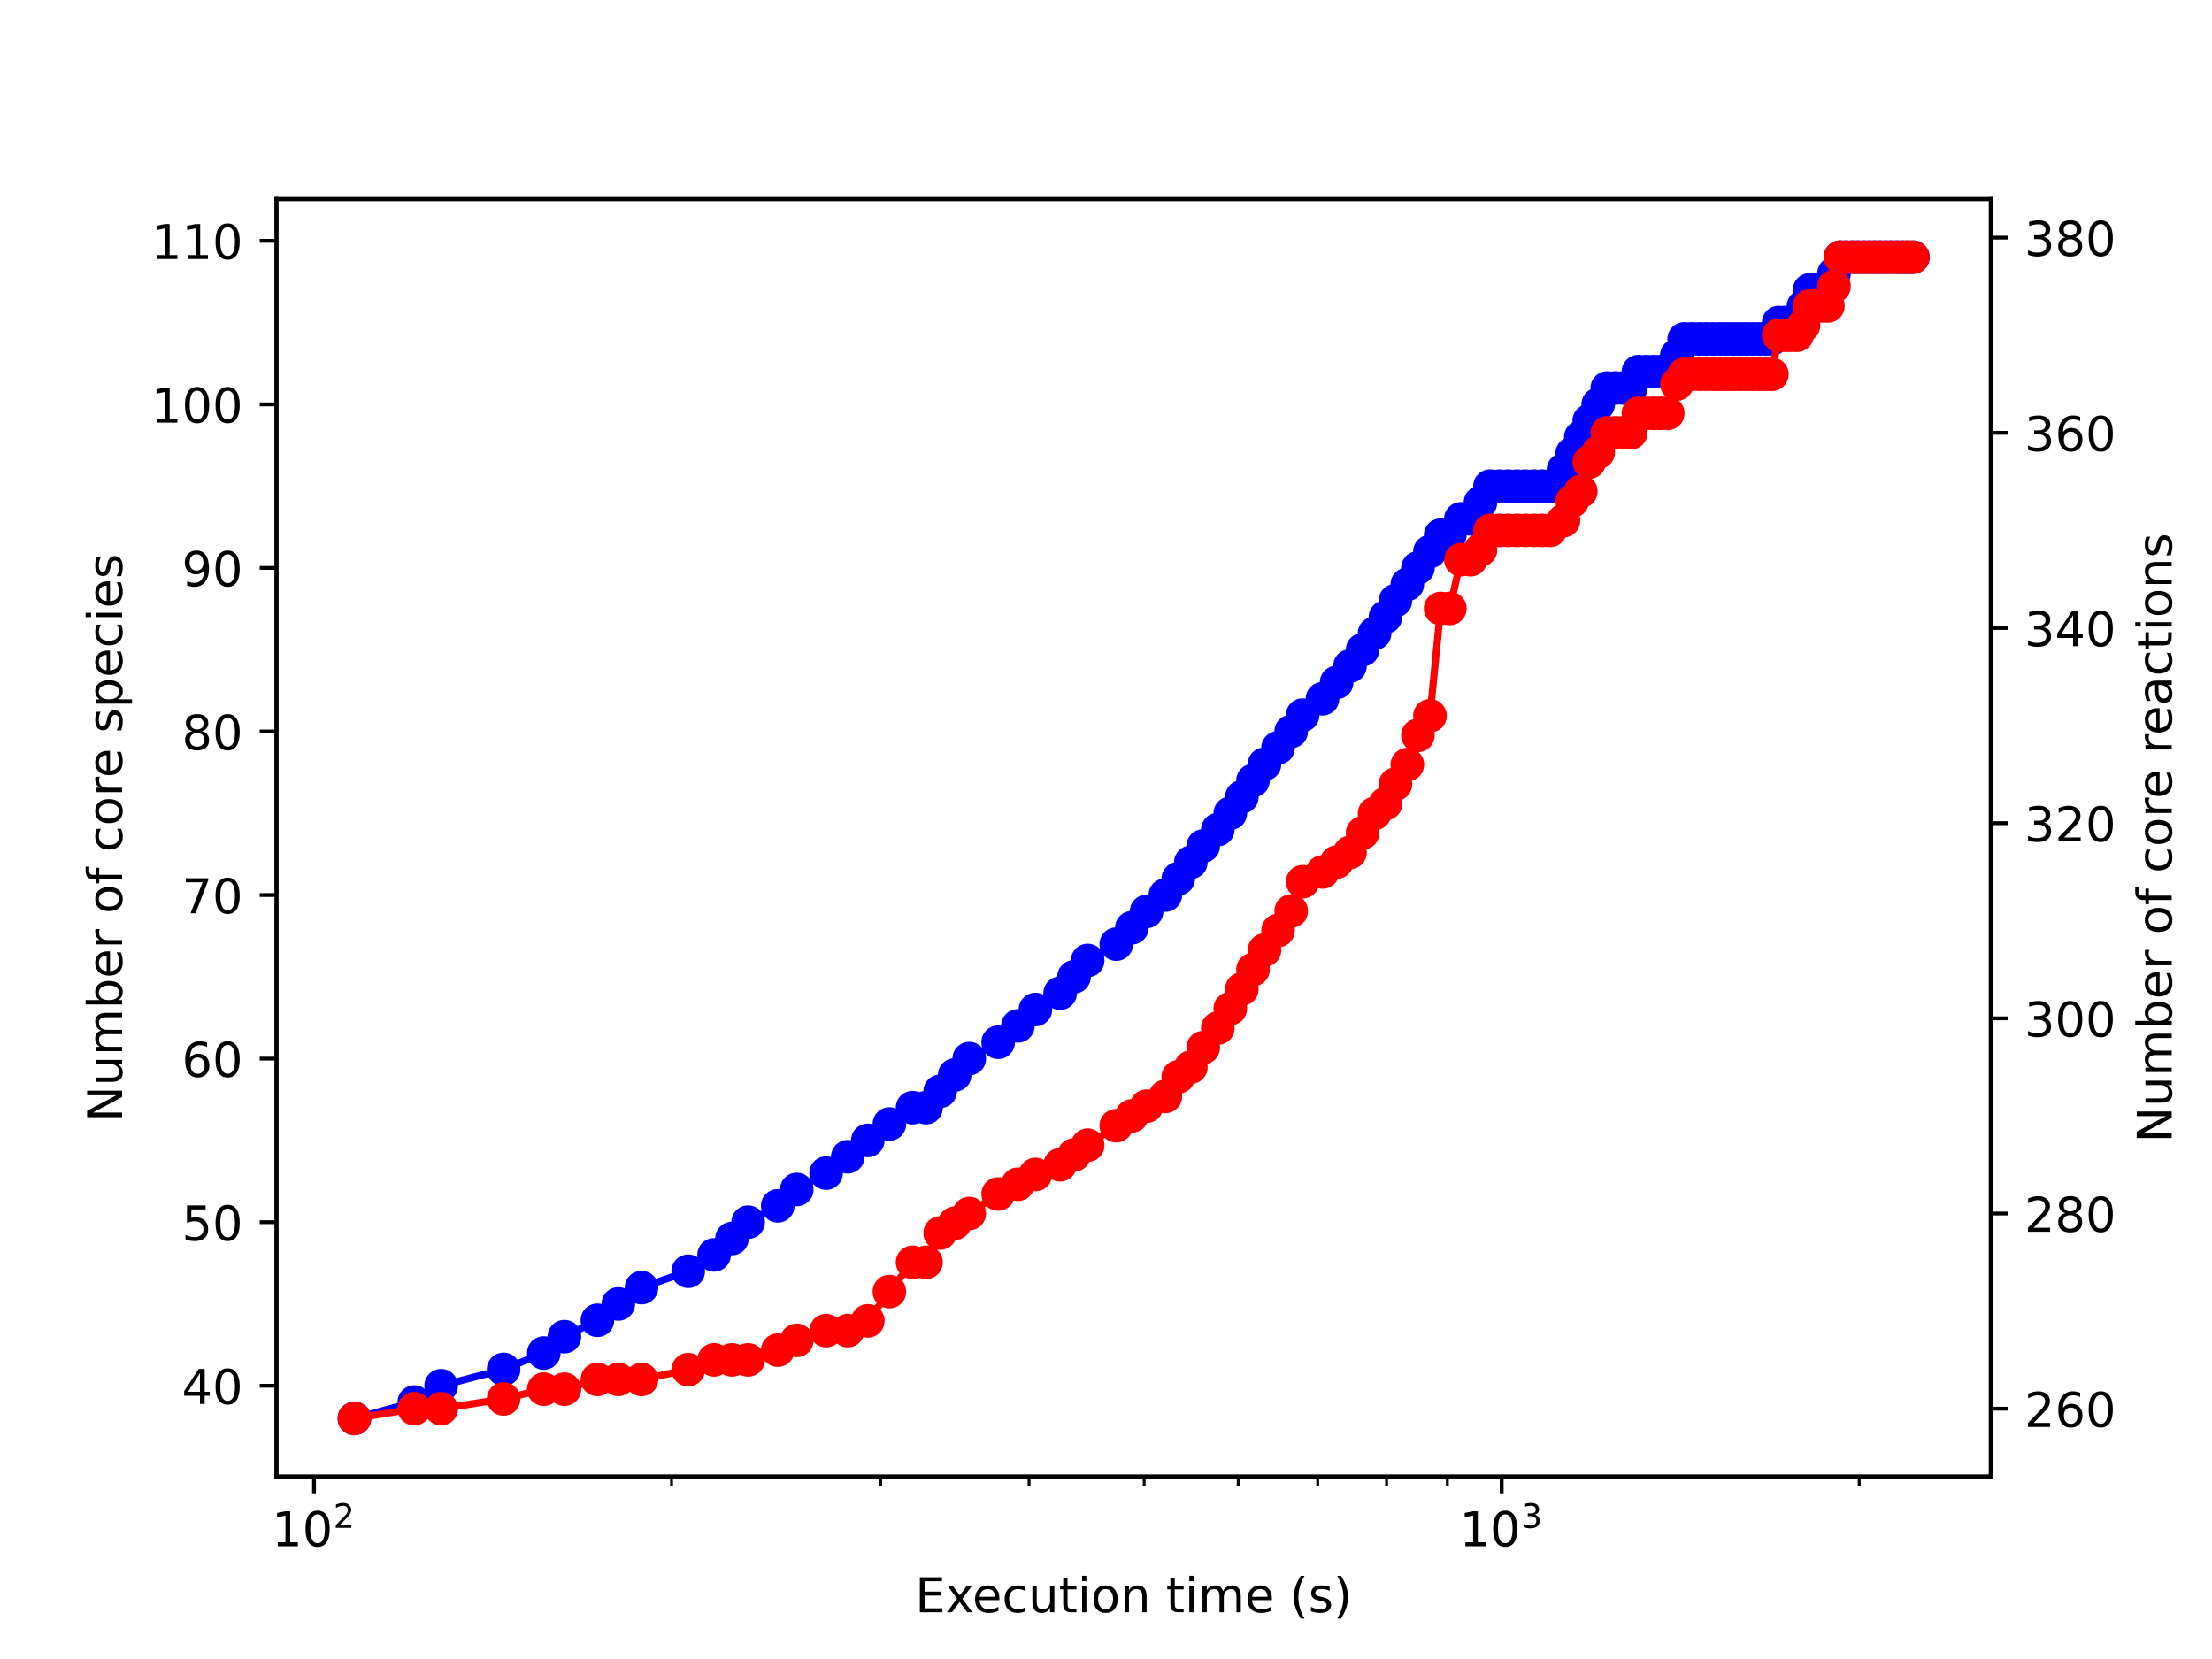 <?xml version="1.0" encoding="utf-8" standalone="no"?>
<!DOCTYPE svg PUBLIC "-//W3C//DTD SVG 1.1//EN"
  "http://www.w3.org/Graphics/SVG/1.1/DTD/svg11.dtd">
<!-- Created with matplotlib (https://matplotlib.org/) -->
<svg height="345.6pt" version="1.1" viewBox="0 0 460.8 345.6" width="460.8pt" xmlns="http://www.w3.org/2000/svg" xmlns:xlink="http://www.w3.org/1999/xlink">
 <defs>
  <style type="text/css">*{stroke-linecap:butt;stroke-linejoin:round;}</style>
 </defs>
 <g id="figure_1">
  <g id="patch_1">
   <path d="M 0 345.6 
L 460.8 345.6 
L 460.8 0 
L 0 0 
z
" style="fill:#ffffff;"/>
  </g>
  <g id="axes_1">
   <g id="patch_2">
    <path d="M 57.6 307.584 
L 414.72 307.584 
L 414.72 41.472 
L 57.6 41.472 
z
" style="fill:#ffffff;"/>
   </g>
   <g id="matplotlib.axis_1">
    <g id="xtick_1">
     <g id="line2d_1">
      <defs>
       <path d="M 0 0 
L 0 3.5 
" id="m782038ddce" style="stroke:#000000;stroke-width:0.8;"/>
      </defs>
      <g>
       <use style="stroke:#000000;stroke-width:0.8;" x="65.417" xlink:href="#m782038ddce" y="307.584"/>
      </g>
     </g>
     <g id="text_1">
      <!-- $\mathdefault{10^{2}}$ -->
      <g transform="translate(56.617 322.182)scale(0.1 -0.1)">
       <defs>
        <path d="M 12.406 8.297 
L 28.516 8.297 
L 28.516 63.922 
L 10.984 60.406 
L 10.984 69.391 
L 28.422 72.906 
L 38.281 72.906 
L 38.281 8.297 
L 54.391 8.297 
L 54.391 0 
L 12.406 0 
z
" id="DejaVuSans-49"/>
        <path d="M 31.781 66.406 
Q 24.172 66.406 20.328 58.906 
Q 16.5 51.422 16.5 36.375 
Q 16.5 21.391 20.328 13.891 
Q 24.172 6.391 31.781 6.391 
Q 39.453 6.391 43.281 13.891 
Q 47.125 21.391 47.125 36.375 
Q 47.125 51.422 43.281 58.906 
Q 39.453 66.406 31.781 66.406 
z
M 31.781 74.219 
Q 44.047 74.219 50.516 64.516 
Q 56.984 54.828 56.984 36.375 
Q 56.984 17.969 50.516 8.266 
Q 44.047 -1.422 31.781 -1.422 
Q 19.531 -1.422 13.062 8.266 
Q 6.594 17.969 6.594 36.375 
Q 6.594 54.828 13.062 64.516 
Q 19.531 74.219 31.781 74.219 
z
" id="DejaVuSans-48"/>
        <path d="M 19.188 8.297 
L 53.609 8.297 
L 53.609 0 
L 7.328 0 
L 7.328 8.297 
Q 12.938 14.109 22.625 23.891 
Q 32.328 33.688 34.812 36.531 
Q 39.547 41.844 41.422 45.531 
Q 43.312 49.219 43.312 52.781 
Q 43.312 58.594 39.234 62.25 
Q 35.156 65.922 28.609 65.922 
Q 23.969 65.922 18.812 64.312 
Q 13.672 62.703 7.812 59.422 
L 7.812 69.391 
Q 13.766 71.781 18.938 73 
Q 24.125 74.219 28.422 74.219 
Q 39.75 74.219 46.484 68.547 
Q 53.219 62.891 53.219 53.422 
Q 53.219 48.922 51.531 44.891 
Q 49.859 40.875 45.406 35.406 
Q 44.188 33.984 37.641 27.219 
Q 31.109 20.453 19.188 8.297 
z
" id="DejaVuSans-50"/>
       </defs>
       <use transform="translate(0 0.766)" xlink:href="#DejaVuSans-49"/>
       <use transform="translate(63.623 0.766)" xlink:href="#DejaVuSans-48"/>
       <use transform="translate(128.203 39.047)scale(0.7)" xlink:href="#DejaVuSans-50"/>
      </g>
     </g>
    </g>
    <g id="xtick_2">
     <g id="line2d_2">
      <g>
       <use style="stroke:#000000;stroke-width:0.8;" x="312.828" xlink:href="#m782038ddce" y="307.584"/>
      </g>
     </g>
     <g id="text_2">
      <!-- $\mathdefault{10^{3}}$ -->
      <g transform="translate(304.028 322.182)scale(0.1 -0.1)">
       <defs>
        <path d="M 40.578 39.312 
Q 47.656 37.797 51.625 33 
Q 55.609 28.219 55.609 21.188 
Q 55.609 10.406 48.188 4.484 
Q 40.766 -1.422 27.094 -1.422 
Q 22.516 -1.422 17.656 -0.516 
Q 12.797 0.391 7.625 2.203 
L 7.625 11.719 
Q 11.719 9.328 16.594 8.109 
Q 21.484 6.891 26.812 6.891 
Q 36.078 6.891 40.938 10.547 
Q 45.797 14.203 45.797 21.188 
Q 45.797 27.641 41.281 31.266 
Q 36.766 34.906 28.719 34.906 
L 20.219 34.906 
L 20.219 43.016 
L 29.109 43.016 
Q 36.375 43.016 40.234 45.922 
Q 44.094 48.828 44.094 54.297 
Q 44.094 59.906 40.109 62.906 
Q 36.141 65.922 28.719 65.922 
Q 24.656 65.922 20.016 65.031 
Q 15.375 64.156 9.812 62.312 
L 9.812 71.094 
Q 15.438 72.656 20.344 73.438 
Q 25.25 74.219 29.594 74.219 
Q 40.828 74.219 47.359 69.109 
Q 53.906 64.016 53.906 55.328 
Q 53.906 49.266 50.438 45.094 
Q 46.969 40.922 40.578 39.312 
z
" id="DejaVuSans-51"/>
       </defs>
       <use transform="translate(0 0.766)" xlink:href="#DejaVuSans-49"/>
       <use transform="translate(63.623 0.766)" xlink:href="#DejaVuSans-48"/>
       <use transform="translate(128.203 39.047)scale(0.7)" xlink:href="#DejaVuSans-51"/>
      </g>
     </g>
    </g>
    <g id="xtick_3">
     <g id="line2d_3">
      <defs>
       <path d="M 0 0 
L 0 2 
" id="mdbf902a834" style="stroke:#000000;stroke-width:0.6;"/>
      </defs>
      <g>
       <use style="stroke:#000000;stroke-width:0.6;" x="139.895" xlink:href="#mdbf902a834" y="307.584"/>
      </g>
     </g>
    </g>
    <g id="xtick_4">
     <g id="line2d_4">
      <g>
       <use style="stroke:#000000;stroke-width:0.6;" x="183.462" xlink:href="#mdbf902a834" y="307.584"/>
      </g>
     </g>
    </g>
    <g id="xtick_5">
     <g id="line2d_5">
      <g>
       <use style="stroke:#000000;stroke-width:0.6;" x="214.373" xlink:href="#mdbf902a834" y="307.584"/>
      </g>
     </g>
    </g>
    <g id="xtick_6">
     <g id="line2d_6">
      <g>
       <use style="stroke:#000000;stroke-width:0.6;" x="238.35" xlink:href="#mdbf902a834" y="307.584"/>
      </g>
     </g>
    </g>
    <g id="xtick_7">
     <g id="line2d_7">
      <g>
       <use style="stroke:#000000;stroke-width:0.6;" x="257.94" xlink:href="#mdbf902a834" y="307.584"/>
      </g>
     </g>
    </g>
    <g id="xtick_8">
     <g id="line2d_8">
      <g>
       <use style="stroke:#000000;stroke-width:0.6;" x="274.503" xlink:href="#mdbf902a834" y="307.584"/>
      </g>
     </g>
    </g>
    <g id="xtick_9">
     <g id="line2d_9">
      <g>
       <use style="stroke:#000000;stroke-width:0.6;" x="288.851" xlink:href="#mdbf902a834" y="307.584"/>
      </g>
     </g>
    </g>
    <g id="xtick_10">
     <g id="line2d_10">
      <g>
       <use style="stroke:#000000;stroke-width:0.6;" x="301.507" xlink:href="#mdbf902a834" y="307.584"/>
      </g>
     </g>
    </g>
    <g id="xtick_11">
     <g id="line2d_11">
      <g>
       <use style="stroke:#000000;stroke-width:0.6;" x="387.306" xlink:href="#mdbf902a834" y="307.584"/>
      </g>
     </g>
    </g>
    <g id="text_3">
     <!-- Execution time (s) -->
     <g transform="translate(190.645 335.861)scale(0.1 -0.1)">
      <defs>
       <path d="M 9.812 72.906 
L 55.906 72.906 
L 55.906 64.594 
L 19.672 64.594 
L 19.672 43.016 
L 54.391 43.016 
L 54.391 34.719 
L 19.672 34.719 
L 19.672 8.297 
L 56.781 8.297 
L 56.781 0 
L 9.812 0 
z
" id="DejaVuSans-69"/>
       <path d="M 54.891 54.688 
L 35.109 28.078 
L 55.906 0 
L 45.312 0 
L 29.391 21.484 
L 13.484 0 
L 2.875 0 
L 24.125 28.609 
L 4.688 54.688 
L 15.281 54.688 
L 29.781 35.203 
L 44.281 54.688 
z
" id="DejaVuSans-120"/>
       <path d="M 56.203 29.594 
L 56.203 25.203 
L 14.891 25.203 
Q 15.484 15.922 20.484 11.062 
Q 25.484 6.203 34.422 6.203 
Q 39.594 6.203 44.453 7.469 
Q 49.312 8.734 54.109 11.281 
L 54.109 2.781 
Q 49.266 0.734 44.188 -0.344 
Q 39.109 -1.422 33.891 -1.422 
Q 20.797 -1.422 13.156 6.188 
Q 5.516 13.812 5.516 26.812 
Q 5.516 40.234 12.766 48.109 
Q 20.016 56 32.328 56 
Q 43.359 56 49.781 48.891 
Q 56.203 41.797 56.203 29.594 
z
M 47.219 32.234 
Q 47.125 39.594 43.094 43.984 
Q 39.062 48.391 32.422 48.391 
Q 24.906 48.391 20.391 44.141 
Q 15.875 39.891 15.188 32.172 
z
" id="DejaVuSans-101"/>
       <path d="M 48.781 52.594 
L 48.781 44.188 
Q 44.969 46.297 41.141 47.344 
Q 37.312 48.391 33.406 48.391 
Q 24.656 48.391 19.812 42.844 
Q 14.984 37.312 14.984 27.297 
Q 14.984 17.281 19.812 11.734 
Q 24.656 6.203 33.406 6.203 
Q 37.312 6.203 41.141 7.25 
Q 44.969 8.297 48.781 10.406 
L 48.781 2.094 
Q 45.016 0.344 40.984 -0.531 
Q 36.969 -1.422 32.422 -1.422 
Q 20.062 -1.422 12.781 6.344 
Q 5.516 14.109 5.516 27.297 
Q 5.516 40.672 12.859 48.328 
Q 20.219 56 33.016 56 
Q 37.156 56 41.109 55.141 
Q 45.062 54.297 48.781 52.594 
z
" id="DejaVuSans-99"/>
       <path d="M 8.5 21.578 
L 8.5 54.688 
L 17.484 54.688 
L 17.484 21.922 
Q 17.484 14.156 20.5 10.266 
Q 23.531 6.391 29.594 6.391 
Q 36.859 6.391 41.078 11.031 
Q 45.312 15.672 45.312 23.688 
L 45.312 54.688 
L 54.297 54.688 
L 54.297 0 
L 45.312 0 
L 45.312 8.406 
Q 42.047 3.422 37.719 1 
Q 33.406 -1.422 27.688 -1.422 
Q 18.266 -1.422 13.375 4.438 
Q 8.5 10.297 8.5 21.578 
z
M 31.109 56 
z
" id="DejaVuSans-117"/>
       <path d="M 18.312 70.219 
L 18.312 54.688 
L 36.812 54.688 
L 36.812 47.703 
L 18.312 47.703 
L 18.312 18.016 
Q 18.312 11.328 20.141 9.422 
Q 21.969 7.516 27.594 7.516 
L 36.812 7.516 
L 36.812 0 
L 27.594 0 
Q 17.188 0 13.234 3.875 
Q 9.281 7.766 9.281 18.016 
L 9.281 47.703 
L 2.688 47.703 
L 2.688 54.688 
L 9.281 54.688 
L 9.281 70.219 
z
" id="DejaVuSans-116"/>
       <path d="M 9.422 54.688 
L 18.406 54.688 
L 18.406 0 
L 9.422 0 
z
M 9.422 75.984 
L 18.406 75.984 
L 18.406 64.594 
L 9.422 64.594 
z
" id="DejaVuSans-105"/>
       <path d="M 30.609 48.391 
Q 23.391 48.391 19.188 42.75 
Q 14.984 37.109 14.984 27.297 
Q 14.984 17.484 19.156 11.844 
Q 23.344 6.203 30.609 6.203 
Q 37.797 6.203 41.984 11.859 
Q 46.188 17.531 46.188 27.297 
Q 46.188 37.016 41.984 42.703 
Q 37.797 48.391 30.609 48.391 
z
M 30.609 56 
Q 42.328 56 49.016 48.375 
Q 55.719 40.766 55.719 27.297 
Q 55.719 13.875 49.016 6.219 
Q 42.328 -1.422 30.609 -1.422 
Q 18.844 -1.422 12.172 6.219 
Q 5.516 13.875 5.516 27.297 
Q 5.516 40.766 12.172 48.375 
Q 18.844 56 30.609 56 
z
" id="DejaVuSans-111"/>
       <path d="M 54.891 33.016 
L 54.891 0 
L 45.906 0 
L 45.906 32.719 
Q 45.906 40.484 42.875 44.328 
Q 39.844 48.188 33.797 48.188 
Q 26.516 48.188 22.312 43.547 
Q 18.109 38.922 18.109 30.906 
L 18.109 0 
L 9.078 0 
L 9.078 54.688 
L 18.109 54.688 
L 18.109 46.188 
Q 21.344 51.125 25.703 53.562 
Q 30.078 56 35.797 56 
Q 45.219 56 50.047 50.172 
Q 54.891 44.344 54.891 33.016 
z
" id="DejaVuSans-110"/>
       <path id="DejaVuSans-32"/>
       <path d="M 52 44.188 
Q 55.375 50.25 60.062 53.125 
Q 64.75 56 71.094 56 
Q 79.641 56 84.281 50.016 
Q 88.922 44.047 88.922 33.016 
L 88.922 0 
L 79.891 0 
L 79.891 32.719 
Q 79.891 40.578 77.094 44.375 
Q 74.312 48.188 68.609 48.188 
Q 61.625 48.188 57.562 43.547 
Q 53.516 38.922 53.516 30.906 
L 53.516 0 
L 44.484 0 
L 44.484 32.719 
Q 44.484 40.625 41.703 44.406 
Q 38.922 48.188 33.109 48.188 
Q 26.219 48.188 22.156 43.531 
Q 18.109 38.875 18.109 30.906 
L 18.109 0 
L 9.078 0 
L 9.078 54.688 
L 18.109 54.688 
L 18.109 46.188 
Q 21.188 51.219 25.484 53.609 
Q 29.781 56 35.688 56 
Q 41.656 56 45.828 52.969 
Q 50 49.953 52 44.188 
z
" id="DejaVuSans-109"/>
       <path d="M 31 75.875 
Q 24.469 64.656 21.281 53.656 
Q 18.109 42.672 18.109 31.391 
Q 18.109 20.125 21.312 9.062 
Q 24.516 -2 31 -13.188 
L 23.188 -13.188 
Q 15.875 -1.703 12.234 9.375 
Q 8.594 20.453 8.594 31.391 
Q 8.594 42.281 12.203 53.312 
Q 15.828 64.359 23.188 75.875 
z
" id="DejaVuSans-40"/>
       <path d="M 44.281 53.078 
L 44.281 44.578 
Q 40.484 46.531 36.375 47.5 
Q 32.281 48.484 27.875 48.484 
Q 21.188 48.484 17.844 46.438 
Q 14.5 44.391 14.5 40.281 
Q 14.5 37.156 16.891 35.375 
Q 19.281 33.594 26.516 31.984 
L 29.594 31.297 
Q 39.156 29.25 43.188 25.516 
Q 47.219 21.781 47.219 15.094 
Q 47.219 7.469 41.188 3.016 
Q 35.156 -1.422 24.609 -1.422 
Q 20.219 -1.422 15.453 -0.562 
Q 10.688 0.297 5.422 2 
L 5.422 11.281 
Q 10.406 8.688 15.234 7.391 
Q 20.062 6.109 24.812 6.109 
Q 31.156 6.109 34.562 8.281 
Q 37.984 10.453 37.984 14.406 
Q 37.984 18.062 35.516 20.016 
Q 33.062 21.969 24.703 23.781 
L 21.578 24.516 
Q 13.234 26.266 9.516 29.906 
Q 5.812 33.547 5.812 39.891 
Q 5.812 47.609 11.281 51.797 
Q 16.75 56 26.812 56 
Q 31.781 56 36.172 55.266 
Q 40.578 54.547 44.281 53.078 
z
" id="DejaVuSans-115"/>
       <path d="M 8.016 75.875 
L 15.828 75.875 
Q 23.141 64.359 26.781 53.312 
Q 30.422 42.281 30.422 31.391 
Q 30.422 20.453 26.781 9.375 
Q 23.141 -1.703 15.828 -13.188 
L 8.016 -13.188 
Q 14.5 -2 17.703 9.062 
Q 20.906 20.125 20.906 31.391 
Q 20.906 42.672 17.703 53.656 
Q 14.5 64.656 8.016 75.875 
z
" id="DejaVuSans-41"/>
      </defs>
      <use xlink:href="#DejaVuSans-69"/>
      <use x="63.184" xlink:href="#DejaVuSans-120"/>
      <use x="119.238" xlink:href="#DejaVuSans-101"/>
      <use x="180.762" xlink:href="#DejaVuSans-99"/>
      <use x="235.742" xlink:href="#DejaVuSans-117"/>
      <use x="299.121" xlink:href="#DejaVuSans-116"/>
      <use x="338.33" xlink:href="#DejaVuSans-105"/>
      <use x="366.113" xlink:href="#DejaVuSans-111"/>
      <use x="427.295" xlink:href="#DejaVuSans-110"/>
      <use x="490.674" xlink:href="#DejaVuSans-32"/>
      <use x="522.461" xlink:href="#DejaVuSans-116"/>
      <use x="561.67" xlink:href="#DejaVuSans-105"/>
      <use x="589.453" xlink:href="#DejaVuSans-109"/>
      <use x="686.865" xlink:href="#DejaVuSans-101"/>
      <use x="748.389" xlink:href="#DejaVuSans-32"/>
      <use x="780.176" xlink:href="#DejaVuSans-40"/>
      <use x="819.189" xlink:href="#DejaVuSans-115"/>
      <use x="871.289" xlink:href="#DejaVuSans-41"/>
     </g>
    </g>
   </g>
   <g id="matplotlib.axis_2">
    <g id="ytick_1">
     <g id="line2d_12">
      <defs>
       <path d="M 0 0 
L -3.5 0 
" id="m11aa14b0e6" style="stroke:#000000;stroke-width:0.8;"/>
      </defs>
      <g>
       <use style="stroke:#000000;stroke-width:0.8;" x="57.6" xlink:href="#m11aa14b0e6" y="288.673"/>
      </g>
     </g>
     <g id="text_4">
      <!-- 40 -->
      <g transform="translate(37.875 292.473)scale(0.1 -0.1)">
       <defs>
        <path d="M 37.797 64.312 
L 12.891 25.391 
L 37.797 25.391 
z
M 35.203 72.906 
L 47.609 72.906 
L 47.609 25.391 
L 58.016 25.391 
L 58.016 17.188 
L 47.609 17.188 
L 47.609 0 
L 37.797 0 
L 37.797 17.188 
L 4.891 17.188 
L 4.891 26.703 
z
" id="DejaVuSans-52"/>
       </defs>
       <use xlink:href="#DejaVuSans-52"/>
       <use x="63.623" xlink:href="#DejaVuSans-48"/>
      </g>
     </g>
    </g>
    <g id="ytick_2">
     <g id="line2d_13">
      <g>
       <use style="stroke:#000000;stroke-width:0.8;" x="57.6" xlink:href="#m11aa14b0e6" y="254.6"/>
      </g>
     </g>
     <g id="text_5">
      <!-- 50 -->
      <g transform="translate(37.875 258.399)scale(0.1 -0.1)">
       <defs>
        <path d="M 10.797 72.906 
L 49.516 72.906 
L 49.516 64.594 
L 19.828 64.594 
L 19.828 46.734 
Q 21.969 47.469 24.109 47.828 
Q 26.266 48.188 28.422 48.188 
Q 40.625 48.188 47.75 41.5 
Q 54.891 34.812 54.891 23.391 
Q 54.891 11.625 47.562 5.094 
Q 40.234 -1.422 26.906 -1.422 
Q 22.312 -1.422 17.547 -0.641 
Q 12.797 0.141 7.719 1.703 
L 7.719 11.625 
Q 12.109 9.234 16.797 8.062 
Q 21.484 6.891 26.703 6.891 
Q 35.156 6.891 40.078 11.328 
Q 45.016 15.766 45.016 23.391 
Q 45.016 31 40.078 35.438 
Q 35.156 39.891 26.703 39.891 
Q 22.75 39.891 18.812 39.016 
Q 14.891 38.141 10.797 36.281 
z
" id="DejaVuSans-53"/>
       </defs>
       <use xlink:href="#DejaVuSans-53"/>
       <use x="63.623" xlink:href="#DejaVuSans-48"/>
      </g>
     </g>
    </g>
    <g id="ytick_3">
     <g id="line2d_14">
      <g>
       <use style="stroke:#000000;stroke-width:0.8;" x="57.6" xlink:href="#m11aa14b0e6" y="220.527"/>
      </g>
     </g>
     <g id="text_6">
      <!-- 60 -->
      <g transform="translate(37.875 224.326)scale(0.1 -0.1)">
       <defs>
        <path d="M 33.016 40.375 
Q 26.375 40.375 22.484 35.828 
Q 18.609 31.297 18.609 23.391 
Q 18.609 15.531 22.484 10.953 
Q 26.375 6.391 33.016 6.391 
Q 39.656 6.391 43.531 10.953 
Q 47.406 15.531 47.406 23.391 
Q 47.406 31.297 43.531 35.828 
Q 39.656 40.375 33.016 40.375 
z
M 52.594 71.297 
L 52.594 62.312 
Q 48.875 64.062 45.094 64.984 
Q 41.312 65.922 37.594 65.922 
Q 27.828 65.922 22.672 59.328 
Q 17.531 52.734 16.797 39.406 
Q 19.672 43.656 24.016 45.922 
Q 28.375 48.188 33.594 48.188 
Q 44.578 48.188 50.953 41.516 
Q 57.328 34.859 57.328 23.391 
Q 57.328 12.156 50.688 5.359 
Q 44.047 -1.422 33.016 -1.422 
Q 20.359 -1.422 13.672 8.266 
Q 6.984 17.969 6.984 36.375 
Q 6.984 53.656 15.188 63.938 
Q 23.391 74.219 37.203 74.219 
Q 40.922 74.219 44.703 73.484 
Q 48.484 72.75 52.594 71.297 
z
" id="DejaVuSans-54"/>
       </defs>
       <use xlink:href="#DejaVuSans-54"/>
       <use x="63.623" xlink:href="#DejaVuSans-48"/>
      </g>
     </g>
    </g>
    <g id="ytick_4">
     <g id="line2d_15">
      <g>
       <use style="stroke:#000000;stroke-width:0.8;" x="57.6" xlink:href="#m11aa14b0e6" y="186.454"/>
      </g>
     </g>
     <g id="text_7">
      <!-- 70 -->
      <g transform="translate(37.875 190.253)scale(0.1 -0.1)">
       <defs>
        <path d="M 8.203 72.906 
L 55.078 72.906 
L 55.078 68.703 
L 28.609 0 
L 18.312 0 
L 43.219 64.594 
L 8.203 64.594 
z
" id="DejaVuSans-55"/>
       </defs>
       <use xlink:href="#DejaVuSans-55"/>
       <use x="63.623" xlink:href="#DejaVuSans-48"/>
      </g>
     </g>
    </g>
    <g id="ytick_5">
     <g id="line2d_16">
      <g>
       <use style="stroke:#000000;stroke-width:0.8;" x="57.6" xlink:href="#m11aa14b0e6" y="152.38"/>
      </g>
     </g>
     <g id="text_8">
      <!-- 80 -->
      <g transform="translate(37.875 156.18)scale(0.1 -0.1)">
       <defs>
        <path d="M 31.781 34.625 
Q 24.75 34.625 20.719 30.859 
Q 16.703 27.094 16.703 20.516 
Q 16.703 13.922 20.719 10.156 
Q 24.75 6.391 31.781 6.391 
Q 38.812 6.391 42.859 10.172 
Q 46.922 13.969 46.922 20.516 
Q 46.922 27.094 42.891 30.859 
Q 38.875 34.625 31.781 34.625 
z
M 21.922 38.812 
Q 15.578 40.375 12.031 44.719 
Q 8.5 49.078 8.5 55.328 
Q 8.5 64.062 14.719 69.141 
Q 20.953 74.219 31.781 74.219 
Q 42.672 74.219 48.875 69.141 
Q 55.078 64.062 55.078 55.328 
Q 55.078 49.078 51.531 44.719 
Q 48 40.375 41.703 38.812 
Q 48.828 37.156 52.797 32.312 
Q 56.781 27.484 56.781 20.516 
Q 56.781 9.906 50.312 4.234 
Q 43.844 -1.422 31.781 -1.422 
Q 19.734 -1.422 13.25 4.234 
Q 6.781 9.906 6.781 20.516 
Q 6.781 27.484 10.781 32.312 
Q 14.797 37.156 21.922 38.812 
z
M 18.312 54.391 
Q 18.312 48.734 21.844 45.562 
Q 25.391 42.391 31.781 42.391 
Q 38.141 42.391 41.719 45.562 
Q 45.312 48.734 45.312 54.391 
Q 45.312 60.062 41.719 63.234 
Q 38.141 66.406 31.781 66.406 
Q 25.391 66.406 21.844 63.234 
Q 18.312 60.062 18.312 54.391 
z
" id="DejaVuSans-56"/>
       </defs>
       <use xlink:href="#DejaVuSans-56"/>
       <use x="63.623" xlink:href="#DejaVuSans-48"/>
      </g>
     </g>
    </g>
    <g id="ytick_6">
     <g id="line2d_17">
      <g>
       <use style="stroke:#000000;stroke-width:0.8;" x="57.6" xlink:href="#m11aa14b0e6" y="118.307"/>
      </g>
     </g>
     <g id="text_9">
      <!-- 90 -->
      <g transform="translate(37.875 122.106)scale(0.1 -0.1)">
       <defs>
        <path d="M 10.984 1.516 
L 10.984 10.5 
Q 14.703 8.734 18.5 7.812 
Q 22.312 6.891 25.984 6.891 
Q 35.75 6.891 40.891 13.453 
Q 46.047 20.016 46.781 33.406 
Q 43.953 29.203 39.594 26.953 
Q 35.25 24.703 29.984 24.703 
Q 19.047 24.703 12.672 31.312 
Q 6.297 37.938 6.297 49.422 
Q 6.297 60.641 12.938 67.422 
Q 19.578 74.219 30.609 74.219 
Q 43.266 74.219 49.922 64.516 
Q 56.594 54.828 56.594 36.375 
Q 56.594 19.141 48.406 8.859 
Q 40.234 -1.422 26.422 -1.422 
Q 22.703 -1.422 18.891 -0.688 
Q 15.094 0.047 10.984 1.516 
z
M 30.609 32.422 
Q 37.25 32.422 41.125 36.953 
Q 45.016 41.5 45.016 49.422 
Q 45.016 57.281 41.125 61.844 
Q 37.25 66.406 30.609 66.406 
Q 23.969 66.406 20.094 61.844 
Q 16.219 57.281 16.219 49.422 
Q 16.219 41.5 20.094 36.953 
Q 23.969 32.422 30.609 32.422 
z
" id="DejaVuSans-57"/>
       </defs>
       <use xlink:href="#DejaVuSans-57"/>
       <use x="63.623" xlink:href="#DejaVuSans-48"/>
      </g>
     </g>
    </g>
    <g id="ytick_7">
     <g id="line2d_18">
      <g>
       <use style="stroke:#000000;stroke-width:0.8;" x="57.6" xlink:href="#m11aa14b0e6" y="84.234"/>
      </g>
     </g>
     <g id="text_10">
      <!-- 100 -->
      <g transform="translate(31.512 88.033)scale(0.1 -0.1)">
       <use xlink:href="#DejaVuSans-49"/>
       <use x="63.623" xlink:href="#DejaVuSans-48"/>
       <use x="127.246" xlink:href="#DejaVuSans-48"/>
      </g>
     </g>
    </g>
    <g id="ytick_8">
     <g id="line2d_19">
      <g>
       <use style="stroke:#000000;stroke-width:0.8;" x="57.6" xlink:href="#m11aa14b0e6" y="50.161"/>
      </g>
     </g>
     <g id="text_11">
      <!-- 110 -->
      <g transform="translate(31.512 53.96)scale(0.1 -0.1)">
       <use xlink:href="#DejaVuSans-49"/>
       <use x="63.623" xlink:href="#DejaVuSans-49"/>
       <use x="127.246" xlink:href="#DejaVuSans-48"/>
      </g>
     </g>
    </g>
    <g id="text_12">
     <!-- Number of core species -->
     <g transform="translate(25.433 233.704)rotate(-90)scale(0.1 -0.1)">
      <defs>
       <path d="M 9.812 72.906 
L 23.094 72.906 
L 55.422 11.922 
L 55.422 72.906 
L 64.984 72.906 
L 64.984 0 
L 51.703 0 
L 19.391 60.984 
L 19.391 0 
L 9.812 0 
z
" id="DejaVuSans-78"/>
       <path d="M 48.688 27.297 
Q 48.688 37.203 44.609 42.844 
Q 40.531 48.484 33.406 48.484 
Q 26.266 48.484 22.188 42.844 
Q 18.109 37.203 18.109 27.297 
Q 18.109 17.391 22.188 11.75 
Q 26.266 6.109 33.406 6.109 
Q 40.531 6.109 44.609 11.75 
Q 48.688 17.391 48.688 27.297 
z
M 18.109 46.391 
Q 20.953 51.266 25.266 53.625 
Q 29.594 56 35.594 56 
Q 45.562 56 51.781 48.094 
Q 58.016 40.188 58.016 27.297 
Q 58.016 14.406 51.781 6.484 
Q 45.562 -1.422 35.594 -1.422 
Q 29.594 -1.422 25.266 0.953 
Q 20.953 3.328 18.109 8.203 
L 18.109 0 
L 9.078 0 
L 9.078 75.984 
L 18.109 75.984 
z
" id="DejaVuSans-98"/>
       <path d="M 41.109 46.297 
Q 39.594 47.172 37.812 47.578 
Q 36.031 48 33.891 48 
Q 26.266 48 22.188 43.047 
Q 18.109 38.094 18.109 28.812 
L 18.109 0 
L 9.078 0 
L 9.078 54.688 
L 18.109 54.688 
L 18.109 46.188 
Q 20.953 51.172 25.484 53.578 
Q 30.031 56 36.531 56 
Q 37.453 56 38.578 55.875 
Q 39.703 55.766 41.062 55.516 
z
" id="DejaVuSans-114"/>
       <path d="M 37.109 75.984 
L 37.109 68.5 
L 28.516 68.5 
Q 23.688 68.5 21.797 66.547 
Q 19.922 64.594 19.922 59.516 
L 19.922 54.688 
L 34.719 54.688 
L 34.719 47.703 
L 19.922 47.703 
L 19.922 0 
L 10.891 0 
L 10.891 47.703 
L 2.297 47.703 
L 2.297 54.688 
L 10.891 54.688 
L 10.891 58.5 
Q 10.891 67.625 15.141 71.797 
Q 19.391 75.984 28.609 75.984 
z
" id="DejaVuSans-102"/>
       <path d="M 18.109 8.203 
L 18.109 -20.797 
L 9.078 -20.797 
L 9.078 54.688 
L 18.109 54.688 
L 18.109 46.391 
Q 20.953 51.266 25.266 53.625 
Q 29.594 56 35.594 56 
Q 45.562 56 51.781 48.094 
Q 58.016 40.188 58.016 27.297 
Q 58.016 14.406 51.781 6.484 
Q 45.562 -1.422 35.594 -1.422 
Q 29.594 -1.422 25.266 0.953 
Q 20.953 3.328 18.109 8.203 
z
M 48.688 27.297 
Q 48.688 37.203 44.609 42.844 
Q 40.531 48.484 33.406 48.484 
Q 26.266 48.484 22.188 42.844 
Q 18.109 37.203 18.109 27.297 
Q 18.109 17.391 22.188 11.75 
Q 26.266 6.109 33.406 6.109 
Q 40.531 6.109 44.609 11.75 
Q 48.688 17.391 48.688 27.297 
z
" id="DejaVuSans-112"/>
      </defs>
      <use xlink:href="#DejaVuSans-78"/>
      <use x="74.805" xlink:href="#DejaVuSans-117"/>
      <use x="138.184" xlink:href="#DejaVuSans-109"/>
      <use x="235.596" xlink:href="#DejaVuSans-98"/>
      <use x="299.072" xlink:href="#DejaVuSans-101"/>
      <use x="360.596" xlink:href="#DejaVuSans-114"/>
      <use x="401.709" xlink:href="#DejaVuSans-32"/>
      <use x="433.496" xlink:href="#DejaVuSans-111"/>
      <use x="494.678" xlink:href="#DejaVuSans-102"/>
      <use x="529.883" xlink:href="#DejaVuSans-32"/>
      <use x="561.67" xlink:href="#DejaVuSans-99"/>
      <use x="616.65" xlink:href="#DejaVuSans-111"/>
      <use x="677.832" xlink:href="#DejaVuSans-114"/>
      <use x="716.695" xlink:href="#DejaVuSans-101"/>
      <use x="778.219" xlink:href="#DejaVuSans-32"/>
      <use x="810.006" xlink:href="#DejaVuSans-115"/>
      <use x="862.105" xlink:href="#DejaVuSans-112"/>
      <use x="925.582" xlink:href="#DejaVuSans-101"/>
      <use x="987.105" xlink:href="#DejaVuSans-99"/>
      <use x="1042.086" xlink:href="#DejaVuSans-105"/>
      <use x="1069.869" xlink:href="#DejaVuSans-101"/>
      <use x="1131.393" xlink:href="#DejaVuSans-115"/>
     </g>
    </g>
   </g>
   <g id="line2d_20">
    <path clip-path="url(#p514bdf272d)" d="M 73.833 295.488 
L 86.312 292.081 
L 91.901 288.673 
L 104.909 285.266 
L 113.282 281.859 
L 117.578 278.451 
L 124.449 275.044 
L 128.801 271.637 
L 133.64 268.229 
L 143.369 264.822 
L 148.763 261.415 
L 152.485 258.007 
L 155.851 254.6 
L 162.025 251.193 
L 165.984 247.785 
L 172.095 244.378 
L 176.605 240.971 
L 180.78 237.563 
L 185.273 234.156 
L 190.103 230.749 
L 192.908 230.749 
L 195.857 227.342 
L 198.884 223.934 
L 201.914 220.527 
L 207.932 217.12 
L 212.044 213.712 
L 215.7 210.305 
L 220.849 206.898 
L 223.744 203.49 
L 226.583 200.083 
L 232.545 196.676 
L 235.78 193.268 
L 238.862 189.861 
L 242.766 186.454 
L 245.457 183.046 
L 248.072 179.639 
L 250.652 176.232 
L 253.691 172.824 
L 256.295 169.417 
L 258.695 166.01 
L 261.023 162.602 
L 263.42 159.195 
L 266.245 155.788 
L 268.974 152.38 
L 271.368 148.973 
L 275.501 145.566 
L 278.44 142.158 
L 281.225 138.751 
L 283.856 135.344 
L 286.352 131.936 
L 288.624 128.529 
L 290.698 125.122 
L 293.173 121.714 
L 295.377 118.307 
L 297.887 114.9 
L 300.108 111.493 
L 302.022 111.493 
L 304.318 108.085 
L 306.353 108.085 
L 308.403 104.678 
L 310.396 101.271 
L 312.378 101.271 
L 314.155 101.271 
L 316.036 101.271 
L 317.763 101.271 
L 319.545 101.271 
L 321.241 101.271 
L 322.906 101.271 
L 325.697 97.863 
L 327.515 94.456 
L 329.31 91.049 
L 331.062 87.641 
L 332.933 84.234 
L 334.831 80.827 
L 336.488 80.827 
L 338.142 80.827 
L 339.714 80.827 
L 341.315 77.419 
L 342.887 77.419 
L 344.447 77.419 
L 345.939 77.419 
L 347.427 77.419 
L 349.322 74.012 
L 350.855 70.605 
L 352.428 70.605 
L 354.027 70.605 
L 355.459 70.605 
L 356.917 70.605 
L 358.348 70.605 
L 359.71 70.605 
L 361.064 70.605 
L 362.402 70.605 
L 363.764 70.605 
L 365.193 70.605 
L 366.502 70.605 
L 367.824 70.605 
L 369.122 70.605 
L 370.533 67.197 
L 371.832 67.197 
L 373.086 67.197 
L 374.343 67.197 
L 375.699 63.79 
L 376.986 60.383 
L 378.223 60.383 
L 379.46 60.383 
L 380.782 60.383 
L 382.055 56.975 
L 383.379 53.568 
L 384.586 53.568 
L 385.868 53.568 
L 387.042 53.568 
L 388.209 53.568 
L 389.391 53.568 
L 390.534 53.568 
L 391.671 53.568 
L 392.823 53.568 
L 393.942 53.568 
L 395.161 53.568 
L 396.295 53.568 
L 397.39 53.568 
L 398.487 53.568 
" style="fill:none;stroke:#0000ff;stroke-linecap:square;stroke-width:1.5;"/>
    <defs>
     <path d="M 0 3 
C 0.796 3 1.559 2.684 2.121 2.121 
C 2.684 1.559 3 0.796 3 0 
C 3 -0.796 2.684 -1.559 2.121 -2.121 
C 1.559 -2.684 0.796 -3 0 -3 
C -0.796 -3 -1.559 -2.684 -2.121 -2.121 
C -2.684 -1.559 -3 -0.796 -3 0 
C -3 0.796 -2.684 1.559 -2.121 2.121 
C -1.559 2.684 -0.796 3 0 3 
z
" id="mc705bea95a" style="stroke:#0000ff;"/>
    </defs>
    <g clip-path="url(#p514bdf272d)">
     <use style="fill:#0000ff;stroke:#0000ff;" x="73.833" xlink:href="#mc705bea95a" y="295.488"/>
     <use style="fill:#0000ff;stroke:#0000ff;" x="86.312" xlink:href="#mc705bea95a" y="292.081"/>
     <use style="fill:#0000ff;stroke:#0000ff;" x="91.901" xlink:href="#mc705bea95a" y="288.673"/>
     <use style="fill:#0000ff;stroke:#0000ff;" x="104.909" xlink:href="#mc705bea95a" y="285.266"/>
     <use style="fill:#0000ff;stroke:#0000ff;" x="113.282" xlink:href="#mc705bea95a" y="281.859"/>
     <use style="fill:#0000ff;stroke:#0000ff;" x="117.578" xlink:href="#mc705bea95a" y="278.451"/>
     <use style="fill:#0000ff;stroke:#0000ff;" x="124.449" xlink:href="#mc705bea95a" y="275.044"/>
     <use style="fill:#0000ff;stroke:#0000ff;" x="128.801" xlink:href="#mc705bea95a" y="271.637"/>
     <use style="fill:#0000ff;stroke:#0000ff;" x="133.64" xlink:href="#mc705bea95a" y="268.229"/>
     <use style="fill:#0000ff;stroke:#0000ff;" x="143.369" xlink:href="#mc705bea95a" y="264.822"/>
     <use style="fill:#0000ff;stroke:#0000ff;" x="148.763" xlink:href="#mc705bea95a" y="261.415"/>
     <use style="fill:#0000ff;stroke:#0000ff;" x="152.485" xlink:href="#mc705bea95a" y="258.007"/>
     <use style="fill:#0000ff;stroke:#0000ff;" x="155.851" xlink:href="#mc705bea95a" y="254.6"/>
     <use style="fill:#0000ff;stroke:#0000ff;" x="162.025" xlink:href="#mc705bea95a" y="251.193"/>
     <use style="fill:#0000ff;stroke:#0000ff;" x="165.984" xlink:href="#mc705bea95a" y="247.785"/>
     <use style="fill:#0000ff;stroke:#0000ff;" x="172.095" xlink:href="#mc705bea95a" y="244.378"/>
     <use style="fill:#0000ff;stroke:#0000ff;" x="176.605" xlink:href="#mc705bea95a" y="240.971"/>
     <use style="fill:#0000ff;stroke:#0000ff;" x="180.78" xlink:href="#mc705bea95a" y="237.563"/>
     <use style="fill:#0000ff;stroke:#0000ff;" x="185.273" xlink:href="#mc705bea95a" y="234.156"/>
     <use style="fill:#0000ff;stroke:#0000ff;" x="190.103" xlink:href="#mc705bea95a" y="230.749"/>
     <use style="fill:#0000ff;stroke:#0000ff;" x="192.908" xlink:href="#mc705bea95a" y="230.749"/>
     <use style="fill:#0000ff;stroke:#0000ff;" x="195.857" xlink:href="#mc705bea95a" y="227.342"/>
     <use style="fill:#0000ff;stroke:#0000ff;" x="198.884" xlink:href="#mc705bea95a" y="223.934"/>
     <use style="fill:#0000ff;stroke:#0000ff;" x="201.914" xlink:href="#mc705bea95a" y="220.527"/>
     <use style="fill:#0000ff;stroke:#0000ff;" x="207.932" xlink:href="#mc705bea95a" y="217.12"/>
     <use style="fill:#0000ff;stroke:#0000ff;" x="212.044" xlink:href="#mc705bea95a" y="213.712"/>
     <use style="fill:#0000ff;stroke:#0000ff;" x="215.7" xlink:href="#mc705bea95a" y="210.305"/>
     <use style="fill:#0000ff;stroke:#0000ff;" x="220.849" xlink:href="#mc705bea95a" y="206.898"/>
     <use style="fill:#0000ff;stroke:#0000ff;" x="223.744" xlink:href="#mc705bea95a" y="203.49"/>
     <use style="fill:#0000ff;stroke:#0000ff;" x="226.583" xlink:href="#mc705bea95a" y="200.083"/>
     <use style="fill:#0000ff;stroke:#0000ff;" x="232.545" xlink:href="#mc705bea95a" y="196.676"/>
     <use style="fill:#0000ff;stroke:#0000ff;" x="235.78" xlink:href="#mc705bea95a" y="193.268"/>
     <use style="fill:#0000ff;stroke:#0000ff;" x="238.862" xlink:href="#mc705bea95a" y="189.861"/>
     <use style="fill:#0000ff;stroke:#0000ff;" x="242.766" xlink:href="#mc705bea95a" y="186.454"/>
     <use style="fill:#0000ff;stroke:#0000ff;" x="245.457" xlink:href="#mc705bea95a" y="183.046"/>
     <use style="fill:#0000ff;stroke:#0000ff;" x="248.072" xlink:href="#mc705bea95a" y="179.639"/>
     <use style="fill:#0000ff;stroke:#0000ff;" x="250.652" xlink:href="#mc705bea95a" y="176.232"/>
     <use style="fill:#0000ff;stroke:#0000ff;" x="253.691" xlink:href="#mc705bea95a" y="172.824"/>
     <use style="fill:#0000ff;stroke:#0000ff;" x="256.295" xlink:href="#mc705bea95a" y="169.417"/>
     <use style="fill:#0000ff;stroke:#0000ff;" x="258.695" xlink:href="#mc705bea95a" y="166.01"/>
     <use style="fill:#0000ff;stroke:#0000ff;" x="261.023" xlink:href="#mc705bea95a" y="162.602"/>
     <use style="fill:#0000ff;stroke:#0000ff;" x="263.42" xlink:href="#mc705bea95a" y="159.195"/>
     <use style="fill:#0000ff;stroke:#0000ff;" x="266.245" xlink:href="#mc705bea95a" y="155.788"/>
     <use style="fill:#0000ff;stroke:#0000ff;" x="268.974" xlink:href="#mc705bea95a" y="152.38"/>
     <use style="fill:#0000ff;stroke:#0000ff;" x="271.368" xlink:href="#mc705bea95a" y="148.973"/>
     <use style="fill:#0000ff;stroke:#0000ff;" x="275.501" xlink:href="#mc705bea95a" y="145.566"/>
     <use style="fill:#0000ff;stroke:#0000ff;" x="278.44" xlink:href="#mc705bea95a" y="142.158"/>
     <use style="fill:#0000ff;stroke:#0000ff;" x="281.225" xlink:href="#mc705bea95a" y="138.751"/>
     <use style="fill:#0000ff;stroke:#0000ff;" x="283.856" xlink:href="#mc705bea95a" y="135.344"/>
     <use style="fill:#0000ff;stroke:#0000ff;" x="286.352" xlink:href="#mc705bea95a" y="131.936"/>
     <use style="fill:#0000ff;stroke:#0000ff;" x="288.624" xlink:href="#mc705bea95a" y="128.529"/>
     <use style="fill:#0000ff;stroke:#0000ff;" x="290.698" xlink:href="#mc705bea95a" y="125.122"/>
     <use style="fill:#0000ff;stroke:#0000ff;" x="293.173" xlink:href="#mc705bea95a" y="121.714"/>
     <use style="fill:#0000ff;stroke:#0000ff;" x="295.377" xlink:href="#mc705bea95a" y="118.307"/>
     <use style="fill:#0000ff;stroke:#0000ff;" x="297.887" xlink:href="#mc705bea95a" y="114.9"/>
     <use style="fill:#0000ff;stroke:#0000ff;" x="300.108" xlink:href="#mc705bea95a" y="111.493"/>
     <use style="fill:#0000ff;stroke:#0000ff;" x="302.022" xlink:href="#mc705bea95a" y="111.493"/>
     <use style="fill:#0000ff;stroke:#0000ff;" x="304.318" xlink:href="#mc705bea95a" y="108.085"/>
     <use style="fill:#0000ff;stroke:#0000ff;" x="306.353" xlink:href="#mc705bea95a" y="108.085"/>
     <use style="fill:#0000ff;stroke:#0000ff;" x="308.403" xlink:href="#mc705bea95a" y="104.678"/>
     <use style="fill:#0000ff;stroke:#0000ff;" x="310.396" xlink:href="#mc705bea95a" y="101.271"/>
     <use style="fill:#0000ff;stroke:#0000ff;" x="312.378" xlink:href="#mc705bea95a" y="101.271"/>
     <use style="fill:#0000ff;stroke:#0000ff;" x="314.155" xlink:href="#mc705bea95a" y="101.271"/>
     <use style="fill:#0000ff;stroke:#0000ff;" x="316.036" xlink:href="#mc705bea95a" y="101.271"/>
     <use style="fill:#0000ff;stroke:#0000ff;" x="317.763" xlink:href="#mc705bea95a" y="101.271"/>
     <use style="fill:#0000ff;stroke:#0000ff;" x="319.545" xlink:href="#mc705bea95a" y="101.271"/>
     <use style="fill:#0000ff;stroke:#0000ff;" x="321.241" xlink:href="#mc705bea95a" y="101.271"/>
     <use style="fill:#0000ff;stroke:#0000ff;" x="322.906" xlink:href="#mc705bea95a" y="101.271"/>
     <use style="fill:#0000ff;stroke:#0000ff;" x="325.697" xlink:href="#mc705bea95a" y="97.863"/>
     <use style="fill:#0000ff;stroke:#0000ff;" x="327.515" xlink:href="#mc705bea95a" y="94.456"/>
     <use style="fill:#0000ff;stroke:#0000ff;" x="329.31" xlink:href="#mc705bea95a" y="91.049"/>
     <use style="fill:#0000ff;stroke:#0000ff;" x="331.062" xlink:href="#mc705bea95a" y="87.641"/>
     <use style="fill:#0000ff;stroke:#0000ff;" x="332.933" xlink:href="#mc705bea95a" y="84.234"/>
     <use style="fill:#0000ff;stroke:#0000ff;" x="334.831" xlink:href="#mc705bea95a" y="80.827"/>
     <use style="fill:#0000ff;stroke:#0000ff;" x="336.488" xlink:href="#mc705bea95a" y="80.827"/>
     <use style="fill:#0000ff;stroke:#0000ff;" x="338.142" xlink:href="#mc705bea95a" y="80.827"/>
     <use style="fill:#0000ff;stroke:#0000ff;" x="339.714" xlink:href="#mc705bea95a" y="80.827"/>
     <use style="fill:#0000ff;stroke:#0000ff;" x="341.315" xlink:href="#mc705bea95a" y="77.419"/>
     <use style="fill:#0000ff;stroke:#0000ff;" x="342.887" xlink:href="#mc705bea95a" y="77.419"/>
     <use style="fill:#0000ff;stroke:#0000ff;" x="344.447" xlink:href="#mc705bea95a" y="77.419"/>
     <use style="fill:#0000ff;stroke:#0000ff;" x="345.939" xlink:href="#mc705bea95a" y="77.419"/>
     <use style="fill:#0000ff;stroke:#0000ff;" x="347.427" xlink:href="#mc705bea95a" y="77.419"/>
     <use style="fill:#0000ff;stroke:#0000ff;" x="349.322" xlink:href="#mc705bea95a" y="74.012"/>
     <use style="fill:#0000ff;stroke:#0000ff;" x="350.855" xlink:href="#mc705bea95a" y="70.605"/>
     <use style="fill:#0000ff;stroke:#0000ff;" x="352.428" xlink:href="#mc705bea95a" y="70.605"/>
     <use style="fill:#0000ff;stroke:#0000ff;" x="354.027" xlink:href="#mc705bea95a" y="70.605"/>
     <use style="fill:#0000ff;stroke:#0000ff;" x="355.459" xlink:href="#mc705bea95a" y="70.605"/>
     <use style="fill:#0000ff;stroke:#0000ff;" x="356.917" xlink:href="#mc705bea95a" y="70.605"/>
     <use style="fill:#0000ff;stroke:#0000ff;" x="358.348" xlink:href="#mc705bea95a" y="70.605"/>
     <use style="fill:#0000ff;stroke:#0000ff;" x="359.71" xlink:href="#mc705bea95a" y="70.605"/>
     <use style="fill:#0000ff;stroke:#0000ff;" x="361.064" xlink:href="#mc705bea95a" y="70.605"/>
     <use style="fill:#0000ff;stroke:#0000ff;" x="362.402" xlink:href="#mc705bea95a" y="70.605"/>
     <use style="fill:#0000ff;stroke:#0000ff;" x="363.764" xlink:href="#mc705bea95a" y="70.605"/>
     <use style="fill:#0000ff;stroke:#0000ff;" x="365.193" xlink:href="#mc705bea95a" y="70.605"/>
     <use style="fill:#0000ff;stroke:#0000ff;" x="366.502" xlink:href="#mc705bea95a" y="70.605"/>
     <use style="fill:#0000ff;stroke:#0000ff;" x="367.824" xlink:href="#mc705bea95a" y="70.605"/>
     <use style="fill:#0000ff;stroke:#0000ff;" x="369.122" xlink:href="#mc705bea95a" y="70.605"/>
     <use style="fill:#0000ff;stroke:#0000ff;" x="370.533" xlink:href="#mc705bea95a" y="67.197"/>
     <use style="fill:#0000ff;stroke:#0000ff;" x="371.832" xlink:href="#mc705bea95a" y="67.197"/>
     <use style="fill:#0000ff;stroke:#0000ff;" x="373.086" xlink:href="#mc705bea95a" y="67.197"/>
     <use style="fill:#0000ff;stroke:#0000ff;" x="374.343" xlink:href="#mc705bea95a" y="67.197"/>
     <use style="fill:#0000ff;stroke:#0000ff;" x="375.699" xlink:href="#mc705bea95a" y="63.79"/>
     <use style="fill:#0000ff;stroke:#0000ff;" x="376.986" xlink:href="#mc705bea95a" y="60.383"/>
     <use style="fill:#0000ff;stroke:#0000ff;" x="378.223" xlink:href="#mc705bea95a" y="60.383"/>
     <use style="fill:#0000ff;stroke:#0000ff;" x="379.46" xlink:href="#mc705bea95a" y="60.383"/>
     <use style="fill:#0000ff;stroke:#0000ff;" x="380.782" xlink:href="#mc705bea95a" y="60.383"/>
     <use style="fill:#0000ff;stroke:#0000ff;" x="382.055" xlink:href="#mc705bea95a" y="56.975"/>
     <use style="fill:#0000ff;stroke:#0000ff;" x="383.379" xlink:href="#mc705bea95a" y="53.568"/>
     <use style="fill:#0000ff;stroke:#0000ff;" x="384.586" xlink:href="#mc705bea95a" y="53.568"/>
     <use style="fill:#0000ff;stroke:#0000ff;" x="385.868" xlink:href="#mc705bea95a" y="53.568"/>
     <use style="fill:#0000ff;stroke:#0000ff;" x="387.042" xlink:href="#mc705bea95a" y="53.568"/>
     <use style="fill:#0000ff;stroke:#0000ff;" x="388.209" xlink:href="#mc705bea95a" y="53.568"/>
     <use style="fill:#0000ff;stroke:#0000ff;" x="389.391" xlink:href="#mc705bea95a" y="53.568"/>
     <use style="fill:#0000ff;stroke:#0000ff;" x="390.534" xlink:href="#mc705bea95a" y="53.568"/>
     <use style="fill:#0000ff;stroke:#0000ff;" x="391.671" xlink:href="#mc705bea95a" y="53.568"/>
     <use style="fill:#0000ff;stroke:#0000ff;" x="392.823" xlink:href="#mc705bea95a" y="53.568"/>
     <use style="fill:#0000ff;stroke:#0000ff;" x="393.942" xlink:href="#mc705bea95a" y="53.568"/>
     <use style="fill:#0000ff;stroke:#0000ff;" x="395.161" xlink:href="#mc705bea95a" y="53.568"/>
     <use style="fill:#0000ff;stroke:#0000ff;" x="396.295" xlink:href="#mc705bea95a" y="53.568"/>
     <use style="fill:#0000ff;stroke:#0000ff;" x="397.39" xlink:href="#mc705bea95a" y="53.568"/>
     <use style="fill:#0000ff;stroke:#0000ff;" x="398.487" xlink:href="#mc705bea95a" y="53.568"/>
    </g>
   </g>
   <g id="patch_3">
    <path d="M 57.6 307.584 
L 57.6 41.472 
" style="fill:none;stroke:#000000;stroke-linecap:square;stroke-linejoin:miter;stroke-width:0.8;"/>
   </g>
   <g id="patch_4">
    <path d="M 414.72 307.584 
L 414.72 41.472 
" style="fill:none;stroke:#000000;stroke-linecap:square;stroke-linejoin:miter;stroke-width:0.8;"/>
   </g>
   <g id="patch_5">
    <path d="M 57.6 307.584 
L 414.72 307.584 
" style="fill:none;stroke:#000000;stroke-linecap:square;stroke-linejoin:miter;stroke-width:0.8;"/>
   </g>
   <g id="patch_6">
    <path d="M 57.6 41.472 
L 414.72 41.472 
" style="fill:none;stroke:#000000;stroke-linecap:square;stroke-linejoin:miter;stroke-width:0.8;"/>
   </g>
  </g>
  <g id="axes_2">
   <g id="matplotlib.axis_3">
    <g id="ytick_9">
     <g id="line2d_21">
      <defs>
       <path d="M 0 0 
L 3.5 0 
" id="m5fe9ddd08d" style="stroke:#000000;stroke-width:0.8;"/>
      </defs>
      <g>
       <use style="stroke:#000000;stroke-width:0.8;" x="414.72" xlink:href="#m5fe9ddd08d" y="293.455"/>
      </g>
     </g>
     <g id="text_13">
      <!-- 260 -->
      <g transform="translate(421.72 297.254)scale(0.1 -0.1)">
       <use xlink:href="#DejaVuSans-50"/>
       <use x="63.623" xlink:href="#DejaVuSans-54"/>
       <use x="127.246" xlink:href="#DejaVuSans-48"/>
      </g>
     </g>
    </g>
    <g id="ytick_10">
     <g id="line2d_22">
      <g>
       <use style="stroke:#000000;stroke-width:0.8;" x="414.72" xlink:href="#m5fe9ddd08d" y="252.796"/>
      </g>
     </g>
     <g id="text_14">
      <!-- 280 -->
      <g transform="translate(421.72 256.595)scale(0.1 -0.1)">
       <use xlink:href="#DejaVuSans-50"/>
       <use x="63.623" xlink:href="#DejaVuSans-56"/>
       <use x="127.246" xlink:href="#DejaVuSans-48"/>
      </g>
     </g>
    </g>
    <g id="ytick_11">
     <g id="line2d_23">
      <g>
       <use style="stroke:#000000;stroke-width:0.8;" x="414.72" xlink:href="#m5fe9ddd08d" y="212.137"/>
      </g>
     </g>
     <g id="text_15">
      <!-- 300 -->
      <g transform="translate(421.72 215.937)scale(0.1 -0.1)">
       <use xlink:href="#DejaVuSans-51"/>
       <use x="63.623" xlink:href="#DejaVuSans-48"/>
       <use x="127.246" xlink:href="#DejaVuSans-48"/>
      </g>
     </g>
    </g>
    <g id="ytick_12">
     <g id="line2d_24">
      <g>
       <use style="stroke:#000000;stroke-width:0.8;" x="414.72" xlink:href="#m5fe9ddd08d" y="171.479"/>
      </g>
     </g>
     <g id="text_16">
      <!-- 320 -->
      <g transform="translate(421.72 175.278)scale(0.1 -0.1)">
       <use xlink:href="#DejaVuSans-51"/>
       <use x="63.623" xlink:href="#DejaVuSans-50"/>
       <use x="127.246" xlink:href="#DejaVuSans-48"/>
      </g>
     </g>
    </g>
    <g id="ytick_13">
     <g id="line2d_25">
      <g>
       <use style="stroke:#000000;stroke-width:0.8;" x="414.72" xlink:href="#m5fe9ddd08d" y="130.82"/>
      </g>
     </g>
     <g id="text_17">
      <!-- 340 -->
      <g transform="translate(421.72 134.619)scale(0.1 -0.1)">
       <use xlink:href="#DejaVuSans-51"/>
       <use x="63.623" xlink:href="#DejaVuSans-52"/>
       <use x="127.246" xlink:href="#DejaVuSans-48"/>
      </g>
     </g>
    </g>
    <g id="ytick_14">
     <g id="line2d_26">
      <g>
       <use style="stroke:#000000;stroke-width:0.8;" x="414.72" xlink:href="#m5fe9ddd08d" y="90.161"/>
      </g>
     </g>
     <g id="text_18">
      <!-- 360 -->
      <g transform="translate(421.72 93.96)scale(0.1 -0.1)">
       <use xlink:href="#DejaVuSans-51"/>
       <use x="63.623" xlink:href="#DejaVuSans-54"/>
       <use x="127.246" xlink:href="#DejaVuSans-48"/>
      </g>
     </g>
    </g>
    <g id="ytick_15">
     <g id="line2d_27">
      <g>
       <use style="stroke:#000000;stroke-width:0.8;" x="414.72" xlink:href="#m5fe9ddd08d" y="49.502"/>
      </g>
     </g>
     <g id="text_19">
      <!-- 380 -->
      <g transform="translate(421.72 53.301)scale(0.1 -0.1)">
       <use xlink:href="#DejaVuSans-51"/>
       <use x="63.623" xlink:href="#DejaVuSans-56"/>
       <use x="127.246" xlink:href="#DejaVuSans-48"/>
      </g>
     </g>
    </g>
    <g id="text_20">
     <!-- Number of core reactions -->
     <g transform="translate(452.406 238.044)rotate(-90)scale(0.1 -0.1)">
      <defs>
       <path d="M 34.281 27.484 
Q 23.391 27.484 19.188 25 
Q 14.984 22.516 14.984 16.5 
Q 14.984 11.719 18.141 8.906 
Q 21.297 6.109 26.703 6.109 
Q 34.188 6.109 38.703 11.406 
Q 43.219 16.703 43.219 25.484 
L 43.219 27.484 
z
M 52.203 31.203 
L 52.203 0 
L 43.219 0 
L 43.219 8.297 
Q 40.141 3.328 35.547 0.953 
Q 30.953 -1.422 24.312 -1.422 
Q 15.922 -1.422 10.953 3.297 
Q 6 8.016 6 15.922 
Q 6 25.141 12.172 29.828 
Q 18.359 34.516 30.609 34.516 
L 43.219 34.516 
L 43.219 35.406 
Q 43.219 41.609 39.141 45 
Q 35.062 48.391 27.688 48.391 
Q 23 48.391 18.547 47.266 
Q 14.109 46.141 10.016 43.891 
L 10.016 52.203 
Q 14.938 54.109 19.578 55.047 
Q 24.219 56 28.609 56 
Q 40.484 56 46.344 49.844 
Q 52.203 43.703 52.203 31.203 
z
" id="DejaVuSans-97"/>
      </defs>
      <use xlink:href="#DejaVuSans-78"/>
      <use x="74.805" xlink:href="#DejaVuSans-117"/>
      <use x="138.184" xlink:href="#DejaVuSans-109"/>
      <use x="235.596" xlink:href="#DejaVuSans-98"/>
      <use x="299.072" xlink:href="#DejaVuSans-101"/>
      <use x="360.596" xlink:href="#DejaVuSans-114"/>
      <use x="401.709" xlink:href="#DejaVuSans-32"/>
      <use x="433.496" xlink:href="#DejaVuSans-111"/>
      <use x="494.678" xlink:href="#DejaVuSans-102"/>
      <use x="529.883" xlink:href="#DejaVuSans-32"/>
      <use x="561.67" xlink:href="#DejaVuSans-99"/>
      <use x="616.65" xlink:href="#DejaVuSans-111"/>
      <use x="677.832" xlink:href="#DejaVuSans-114"/>
      <use x="716.695" xlink:href="#DejaVuSans-101"/>
      <use x="778.219" xlink:href="#DejaVuSans-32"/>
      <use x="810.006" xlink:href="#DejaVuSans-114"/>
      <use x="848.869" xlink:href="#DejaVuSans-101"/>
      <use x="910.393" xlink:href="#DejaVuSans-97"/>
      <use x="971.672" xlink:href="#DejaVuSans-99"/>
      <use x="1026.652" xlink:href="#DejaVuSans-116"/>
      <use x="1065.861" xlink:href="#DejaVuSans-105"/>
      <use x="1093.645" xlink:href="#DejaVuSans-111"/>
      <use x="1154.826" xlink:href="#DejaVuSans-110"/>
      <use x="1218.205" xlink:href="#DejaVuSans-115"/>
     </g>
    </g>
   </g>
   <g id="line2d_28">
    <path clip-path="url(#p514bdf272d)" d="M 73.833 295.488 
L 86.312 293.455 
L 91.901 293.455 
L 104.909 291.422 
L 113.282 289.389 
L 117.578 289.389 
L 124.449 287.356 
L 128.801 287.356 
L 133.64 287.356 
L 143.369 285.323 
L 148.763 283.29 
L 152.485 283.29 
L 155.851 283.29 
L 162.025 281.257 
L 165.984 279.224 
L 172.095 277.192 
L 176.605 277.192 
L 180.78 275.159 
L 185.273 269.06 
L 190.103 262.961 
L 192.908 262.961 
L 195.857 256.862 
L 198.884 254.829 
L 201.914 252.796 
L 207.932 248.73 
L 212.044 246.697 
L 215.7 244.664 
L 220.849 242.632 
L 223.744 240.599 
L 226.583 238.566 
L 232.545 234.5 
L 235.78 232.467 
L 238.862 230.434 
L 242.766 228.401 
L 245.457 224.335 
L 248.072 222.302 
L 250.652 218.236 
L 253.691 214.17 
L 256.295 210.104 
L 258.695 206.039 
L 261.023 201.973 
L 263.42 197.907 
L 266.245 193.841 
L 268.974 189.775 
L 271.368 183.676 
L 275.501 181.643 
L 278.44 179.61 
L 281.225 177.577 
L 283.856 173.512 
L 286.352 169.446 
L 288.624 167.413 
L 290.698 163.347 
L 293.173 159.281 
L 295.377 153.182 
L 297.887 149.116 
L 300.108 126.754 
L 302.022 126.754 
L 304.318 116.589 
L 306.353 116.589 
L 308.403 114.556 
L 310.396 110.49 
L 312.378 110.49 
L 314.155 110.49 
L 316.036 110.49 
L 317.763 110.49 
L 319.545 110.49 
L 321.241 110.49 
L 322.906 110.49 
L 325.697 108.457 
L 327.515 104.392 
L 329.31 102.359 
L 331.062 96.26 
L 332.933 94.227 
L 334.831 90.161 
L 336.488 90.161 
L 338.142 90.161 
L 339.714 90.161 
L 341.315 86.095 
L 342.887 86.095 
L 344.447 86.095 
L 345.939 86.095 
L 347.427 86.095 
L 349.322 79.996 
L 350.855 77.963 
L 352.428 77.963 
L 354.027 77.963 
L 355.459 77.963 
L 356.917 77.963 
L 358.348 77.963 
L 359.71 77.963 
L 361.064 77.963 
L 362.402 77.963 
L 363.764 77.963 
L 365.193 77.963 
L 366.502 77.963 
L 367.824 77.963 
L 369.122 77.963 
L 370.533 69.832 
L 371.832 69.832 
L 373.086 69.832 
L 374.343 69.832 
L 375.699 67.799 
L 376.986 63.733 
L 378.223 63.733 
L 379.46 63.733 
L 380.782 63.733 
L 382.055 59.667 
L 383.379 53.568 
L 384.586 53.568 
L 385.868 53.568 
L 387.042 53.568 
L 388.209 53.568 
L 389.391 53.568 
L 390.534 53.568 
L 391.671 53.568 
L 392.823 53.568 
L 393.942 53.568 
L 395.161 53.568 
L 396.295 53.568 
L 397.39 53.568 
L 398.487 53.568 
" style="fill:none;stroke:#ff0000;stroke-linecap:square;stroke-width:1.5;"/>
    <defs>
     <path d="M 0 3 
C 0.796 3 1.559 2.684 2.121 2.121 
C 2.684 1.559 3 0.796 3 0 
C 3 -0.796 2.684 -1.559 2.121 -2.121 
C 1.559 -2.684 0.796 -3 0 -3 
C -0.796 -3 -1.559 -2.684 -2.121 -2.121 
C -2.684 -1.559 -3 -0.796 -3 0 
C -3 0.796 -2.684 1.559 -2.121 2.121 
C -1.559 2.684 -0.796 3 0 3 
z
" id="m0a130b6f2c" style="stroke:#ff0000;"/>
    </defs>
    <g clip-path="url(#p514bdf272d)">
     <use style="fill:#ff0000;stroke:#ff0000;" x="73.833" xlink:href="#m0a130b6f2c" y="295.488"/>
     <use style="fill:#ff0000;stroke:#ff0000;" x="86.312" xlink:href="#m0a130b6f2c" y="293.455"/>
     <use style="fill:#ff0000;stroke:#ff0000;" x="91.901" xlink:href="#m0a130b6f2c" y="293.455"/>
     <use style="fill:#ff0000;stroke:#ff0000;" x="104.909" xlink:href="#m0a130b6f2c" y="291.422"/>
     <use style="fill:#ff0000;stroke:#ff0000;" x="113.282" xlink:href="#m0a130b6f2c" y="289.389"/>
     <use style="fill:#ff0000;stroke:#ff0000;" x="117.578" xlink:href="#m0a130b6f2c" y="289.389"/>
     <use style="fill:#ff0000;stroke:#ff0000;" x="124.449" xlink:href="#m0a130b6f2c" y="287.356"/>
     <use style="fill:#ff0000;stroke:#ff0000;" x="128.801" xlink:href="#m0a130b6f2c" y="287.356"/>
     <use style="fill:#ff0000;stroke:#ff0000;" x="133.64" xlink:href="#m0a130b6f2c" y="287.356"/>
     <use style="fill:#ff0000;stroke:#ff0000;" x="143.369" xlink:href="#m0a130b6f2c" y="285.323"/>
     <use style="fill:#ff0000;stroke:#ff0000;" x="148.763" xlink:href="#m0a130b6f2c" y="283.29"/>
     <use style="fill:#ff0000;stroke:#ff0000;" x="152.485" xlink:href="#m0a130b6f2c" y="283.29"/>
     <use style="fill:#ff0000;stroke:#ff0000;" x="155.851" xlink:href="#m0a130b6f2c" y="283.29"/>
     <use style="fill:#ff0000;stroke:#ff0000;" x="162.025" xlink:href="#m0a130b6f2c" y="281.257"/>
     <use style="fill:#ff0000;stroke:#ff0000;" x="165.984" xlink:href="#m0a130b6f2c" y="279.224"/>
     <use style="fill:#ff0000;stroke:#ff0000;" x="172.095" xlink:href="#m0a130b6f2c" y="277.192"/>
     <use style="fill:#ff0000;stroke:#ff0000;" x="176.605" xlink:href="#m0a130b6f2c" y="277.192"/>
     <use style="fill:#ff0000;stroke:#ff0000;" x="180.78" xlink:href="#m0a130b6f2c" y="275.159"/>
     <use style="fill:#ff0000;stroke:#ff0000;" x="185.273" xlink:href="#m0a130b6f2c" y="269.06"/>
     <use style="fill:#ff0000;stroke:#ff0000;" x="190.103" xlink:href="#m0a130b6f2c" y="262.961"/>
     <use style="fill:#ff0000;stroke:#ff0000;" x="192.908" xlink:href="#m0a130b6f2c" y="262.961"/>
     <use style="fill:#ff0000;stroke:#ff0000;" x="195.857" xlink:href="#m0a130b6f2c" y="256.862"/>
     <use style="fill:#ff0000;stroke:#ff0000;" x="198.884" xlink:href="#m0a130b6f2c" y="254.829"/>
     <use style="fill:#ff0000;stroke:#ff0000;" x="201.914" xlink:href="#m0a130b6f2c" y="252.796"/>
     <use style="fill:#ff0000;stroke:#ff0000;" x="207.932" xlink:href="#m0a130b6f2c" y="248.73"/>
     <use style="fill:#ff0000;stroke:#ff0000;" x="212.044" xlink:href="#m0a130b6f2c" y="246.697"/>
     <use style="fill:#ff0000;stroke:#ff0000;" x="215.7" xlink:href="#m0a130b6f2c" y="244.664"/>
     <use style="fill:#ff0000;stroke:#ff0000;" x="220.849" xlink:href="#m0a130b6f2c" y="242.632"/>
     <use style="fill:#ff0000;stroke:#ff0000;" x="223.744" xlink:href="#m0a130b6f2c" y="240.599"/>
     <use style="fill:#ff0000;stroke:#ff0000;" x="226.583" xlink:href="#m0a130b6f2c" y="238.566"/>
     <use style="fill:#ff0000;stroke:#ff0000;" x="232.545" xlink:href="#m0a130b6f2c" y="234.5"/>
     <use style="fill:#ff0000;stroke:#ff0000;" x="235.78" xlink:href="#m0a130b6f2c" y="232.467"/>
     <use style="fill:#ff0000;stroke:#ff0000;" x="238.862" xlink:href="#m0a130b6f2c" y="230.434"/>
     <use style="fill:#ff0000;stroke:#ff0000;" x="242.766" xlink:href="#m0a130b6f2c" y="228.401"/>
     <use style="fill:#ff0000;stroke:#ff0000;" x="245.457" xlink:href="#m0a130b6f2c" y="224.335"/>
     <use style="fill:#ff0000;stroke:#ff0000;" x="248.072" xlink:href="#m0a130b6f2c" y="222.302"/>
     <use style="fill:#ff0000;stroke:#ff0000;" x="250.652" xlink:href="#m0a130b6f2c" y="218.236"/>
     <use style="fill:#ff0000;stroke:#ff0000;" x="253.691" xlink:href="#m0a130b6f2c" y="214.17"/>
     <use style="fill:#ff0000;stroke:#ff0000;" x="256.295" xlink:href="#m0a130b6f2c" y="210.104"/>
     <use style="fill:#ff0000;stroke:#ff0000;" x="258.695" xlink:href="#m0a130b6f2c" y="206.039"/>
     <use style="fill:#ff0000;stroke:#ff0000;" x="261.023" xlink:href="#m0a130b6f2c" y="201.973"/>
     <use style="fill:#ff0000;stroke:#ff0000;" x="263.42" xlink:href="#m0a130b6f2c" y="197.907"/>
     <use style="fill:#ff0000;stroke:#ff0000;" x="266.245" xlink:href="#m0a130b6f2c" y="193.841"/>
     <use style="fill:#ff0000;stroke:#ff0000;" x="268.974" xlink:href="#m0a130b6f2c" y="189.775"/>
     <use style="fill:#ff0000;stroke:#ff0000;" x="271.368" xlink:href="#m0a130b6f2c" y="183.676"/>
     <use style="fill:#ff0000;stroke:#ff0000;" x="275.501" xlink:href="#m0a130b6f2c" y="181.643"/>
     <use style="fill:#ff0000;stroke:#ff0000;" x="278.44" xlink:href="#m0a130b6f2c" y="179.61"/>
     <use style="fill:#ff0000;stroke:#ff0000;" x="281.225" xlink:href="#m0a130b6f2c" y="177.577"/>
     <use style="fill:#ff0000;stroke:#ff0000;" x="283.856" xlink:href="#m0a130b6f2c" y="173.512"/>
     <use style="fill:#ff0000;stroke:#ff0000;" x="286.352" xlink:href="#m0a130b6f2c" y="169.446"/>
     <use style="fill:#ff0000;stroke:#ff0000;" x="288.624" xlink:href="#m0a130b6f2c" y="167.413"/>
     <use style="fill:#ff0000;stroke:#ff0000;" x="290.698" xlink:href="#m0a130b6f2c" y="163.347"/>
     <use style="fill:#ff0000;stroke:#ff0000;" x="293.173" xlink:href="#m0a130b6f2c" y="159.281"/>
     <use style="fill:#ff0000;stroke:#ff0000;" x="295.377" xlink:href="#m0a130b6f2c" y="153.182"/>
     <use style="fill:#ff0000;stroke:#ff0000;" x="297.887" xlink:href="#m0a130b6f2c" y="149.116"/>
     <use style="fill:#ff0000;stroke:#ff0000;" x="300.108" xlink:href="#m0a130b6f2c" y="126.754"/>
     <use style="fill:#ff0000;stroke:#ff0000;" x="302.022" xlink:href="#m0a130b6f2c" y="126.754"/>
     <use style="fill:#ff0000;stroke:#ff0000;" x="304.318" xlink:href="#m0a130b6f2c" y="116.589"/>
     <use style="fill:#ff0000;stroke:#ff0000;" x="306.353" xlink:href="#m0a130b6f2c" y="116.589"/>
     <use style="fill:#ff0000;stroke:#ff0000;" x="308.403" xlink:href="#m0a130b6f2c" y="114.556"/>
     <use style="fill:#ff0000;stroke:#ff0000;" x="310.396" xlink:href="#m0a130b6f2c" y="110.49"/>
     <use style="fill:#ff0000;stroke:#ff0000;" x="312.378" xlink:href="#m0a130b6f2c" y="110.49"/>
     <use style="fill:#ff0000;stroke:#ff0000;" x="314.155" xlink:href="#m0a130b6f2c" y="110.49"/>
     <use style="fill:#ff0000;stroke:#ff0000;" x="316.036" xlink:href="#m0a130b6f2c" y="110.49"/>
     <use style="fill:#ff0000;stroke:#ff0000;" x="317.763" xlink:href="#m0a130b6f2c" y="110.49"/>
     <use style="fill:#ff0000;stroke:#ff0000;" x="319.545" xlink:href="#m0a130b6f2c" y="110.49"/>
     <use style="fill:#ff0000;stroke:#ff0000;" x="321.241" xlink:href="#m0a130b6f2c" y="110.49"/>
     <use style="fill:#ff0000;stroke:#ff0000;" x="322.906" xlink:href="#m0a130b6f2c" y="110.49"/>
     <use style="fill:#ff0000;stroke:#ff0000;" x="325.697" xlink:href="#m0a130b6f2c" y="108.457"/>
     <use style="fill:#ff0000;stroke:#ff0000;" x="327.515" xlink:href="#m0a130b6f2c" y="104.392"/>
     <use style="fill:#ff0000;stroke:#ff0000;" x="329.31" xlink:href="#m0a130b6f2c" y="102.359"/>
     <use style="fill:#ff0000;stroke:#ff0000;" x="331.062" xlink:href="#m0a130b6f2c" y="96.26"/>
     <use style="fill:#ff0000;stroke:#ff0000;" x="332.933" xlink:href="#m0a130b6f2c" y="94.227"/>
     <use style="fill:#ff0000;stroke:#ff0000;" x="334.831" xlink:href="#m0a130b6f2c" y="90.161"/>
     <use style="fill:#ff0000;stroke:#ff0000;" x="336.488" xlink:href="#m0a130b6f2c" y="90.161"/>
     <use style="fill:#ff0000;stroke:#ff0000;" x="338.142" xlink:href="#m0a130b6f2c" y="90.161"/>
     <use style="fill:#ff0000;stroke:#ff0000;" x="339.714" xlink:href="#m0a130b6f2c" y="90.161"/>
     <use style="fill:#ff0000;stroke:#ff0000;" x="341.315" xlink:href="#m0a130b6f2c" y="86.095"/>
     <use style="fill:#ff0000;stroke:#ff0000;" x="342.887" xlink:href="#m0a130b6f2c" y="86.095"/>
     <use style="fill:#ff0000;stroke:#ff0000;" x="344.447" xlink:href="#m0a130b6f2c" y="86.095"/>
     <use style="fill:#ff0000;stroke:#ff0000;" x="345.939" xlink:href="#m0a130b6f2c" y="86.095"/>
     <use style="fill:#ff0000;stroke:#ff0000;" x="347.427" xlink:href="#m0a130b6f2c" y="86.095"/>
     <use style="fill:#ff0000;stroke:#ff0000;" x="349.322" xlink:href="#m0a130b6f2c" y="79.996"/>
     <use style="fill:#ff0000;stroke:#ff0000;" x="350.855" xlink:href="#m0a130b6f2c" y="77.963"/>
     <use style="fill:#ff0000;stroke:#ff0000;" x="352.428" xlink:href="#m0a130b6f2c" y="77.963"/>
     <use style="fill:#ff0000;stroke:#ff0000;" x="354.027" xlink:href="#m0a130b6f2c" y="77.963"/>
     <use style="fill:#ff0000;stroke:#ff0000;" x="355.459" xlink:href="#m0a130b6f2c" y="77.963"/>
     <use style="fill:#ff0000;stroke:#ff0000;" x="356.917" xlink:href="#m0a130b6f2c" y="77.963"/>
     <use style="fill:#ff0000;stroke:#ff0000;" x="358.348" xlink:href="#m0a130b6f2c" y="77.963"/>
     <use style="fill:#ff0000;stroke:#ff0000;" x="359.71" xlink:href="#m0a130b6f2c" y="77.963"/>
     <use style="fill:#ff0000;stroke:#ff0000;" x="361.064" xlink:href="#m0a130b6f2c" y="77.963"/>
     <use style="fill:#ff0000;stroke:#ff0000;" x="362.402" xlink:href="#m0a130b6f2c" y="77.963"/>
     <use style="fill:#ff0000;stroke:#ff0000;" x="363.764" xlink:href="#m0a130b6f2c" y="77.963"/>
     <use style="fill:#ff0000;stroke:#ff0000;" x="365.193" xlink:href="#m0a130b6f2c" y="77.963"/>
     <use style="fill:#ff0000;stroke:#ff0000;" x="366.502" xlink:href="#m0a130b6f2c" y="77.963"/>
     <use style="fill:#ff0000;stroke:#ff0000;" x="367.824" xlink:href="#m0a130b6f2c" y="77.963"/>
     <use style="fill:#ff0000;stroke:#ff0000;" x="369.122" xlink:href="#m0a130b6f2c" y="77.963"/>
     <use style="fill:#ff0000;stroke:#ff0000;" x="370.533" xlink:href="#m0a130b6f2c" y="69.832"/>
     <use style="fill:#ff0000;stroke:#ff0000;" x="371.832" xlink:href="#m0a130b6f2c" y="69.832"/>
     <use style="fill:#ff0000;stroke:#ff0000;" x="373.086" xlink:href="#m0a130b6f2c" y="69.832"/>
     <use style="fill:#ff0000;stroke:#ff0000;" x="374.343" xlink:href="#m0a130b6f2c" y="69.832"/>
     <use style="fill:#ff0000;stroke:#ff0000;" x="375.699" xlink:href="#m0a130b6f2c" y="67.799"/>
     <use style="fill:#ff0000;stroke:#ff0000;" x="376.986" xlink:href="#m0a130b6f2c" y="63.733"/>
     <use style="fill:#ff0000;stroke:#ff0000;" x="378.223" xlink:href="#m0a130b6f2c" y="63.733"/>
     <use style="fill:#ff0000;stroke:#ff0000;" x="379.46" xlink:href="#m0a130b6f2c" y="63.733"/>
     <use style="fill:#ff0000;stroke:#ff0000;" x="380.782" xlink:href="#m0a130b6f2c" y="63.733"/>
     <use style="fill:#ff0000;stroke:#ff0000;" x="382.055" xlink:href="#m0a130b6f2c" y="59.667"/>
     <use style="fill:#ff0000;stroke:#ff0000;" x="383.379" xlink:href="#m0a130b6f2c" y="53.568"/>
     <use style="fill:#ff0000;stroke:#ff0000;" x="384.586" xlink:href="#m0a130b6f2c" y="53.568"/>
     <use style="fill:#ff0000;stroke:#ff0000;" x="385.868" xlink:href="#m0a130b6f2c" y="53.568"/>
     <use style="fill:#ff0000;stroke:#ff0000;" x="387.042" xlink:href="#m0a130b6f2c" y="53.568"/>
     <use style="fill:#ff0000;stroke:#ff0000;" x="388.209" xlink:href="#m0a130b6f2c" y="53.568"/>
     <use style="fill:#ff0000;stroke:#ff0000;" x="389.391" xlink:href="#m0a130b6f2c" y="53.568"/>
     <use style="fill:#ff0000;stroke:#ff0000;" x="390.534" xlink:href="#m0a130b6f2c" y="53.568"/>
     <use style="fill:#ff0000;stroke:#ff0000;" x="391.671" xlink:href="#m0a130b6f2c" y="53.568"/>
     <use style="fill:#ff0000;stroke:#ff0000;" x="392.823" xlink:href="#m0a130b6f2c" y="53.568"/>
     <use style="fill:#ff0000;stroke:#ff0000;" x="393.942" xlink:href="#m0a130b6f2c" y="53.568"/>
     <use style="fill:#ff0000;stroke:#ff0000;" x="395.161" xlink:href="#m0a130b6f2c" y="53.568"/>
     <use style="fill:#ff0000;stroke:#ff0000;" x="396.295" xlink:href="#m0a130b6f2c" y="53.568"/>
     <use style="fill:#ff0000;stroke:#ff0000;" x="397.39" xlink:href="#m0a130b6f2c" y="53.568"/>
     <use style="fill:#ff0000;stroke:#ff0000;" x="398.487" xlink:href="#m0a130b6f2c" y="53.568"/>
    </g>
   </g>
   <g id="patch_7">
    <path d="M 57.6 307.584 
L 57.6 41.472 
" style="fill:none;stroke:#000000;stroke-linecap:square;stroke-linejoin:miter;stroke-width:0.8;"/>
   </g>
   <g id="patch_8">
    <path d="M 414.72 307.584 
L 414.72 41.472 
" style="fill:none;stroke:#000000;stroke-linecap:square;stroke-linejoin:miter;stroke-width:0.8;"/>
   </g>
   <g id="patch_9">
    <path d="M 57.6 307.584 
L 414.72 307.584 
" style="fill:none;stroke:#000000;stroke-linecap:square;stroke-linejoin:miter;stroke-width:0.8;"/>
   </g>
   <g id="patch_10">
    <path d="M 57.6 41.472 
L 414.72 41.472 
" style="fill:none;stroke:#000000;stroke-linecap:square;stroke-linejoin:miter;stroke-width:0.8;"/>
   </g>
  </g>
 </g>
 <defs>
  <clipPath id="p514bdf272d">
   <rect height="266.112" width="357.12" x="57.6" y="41.472"/>
  </clipPath>
 </defs>
</svg>
